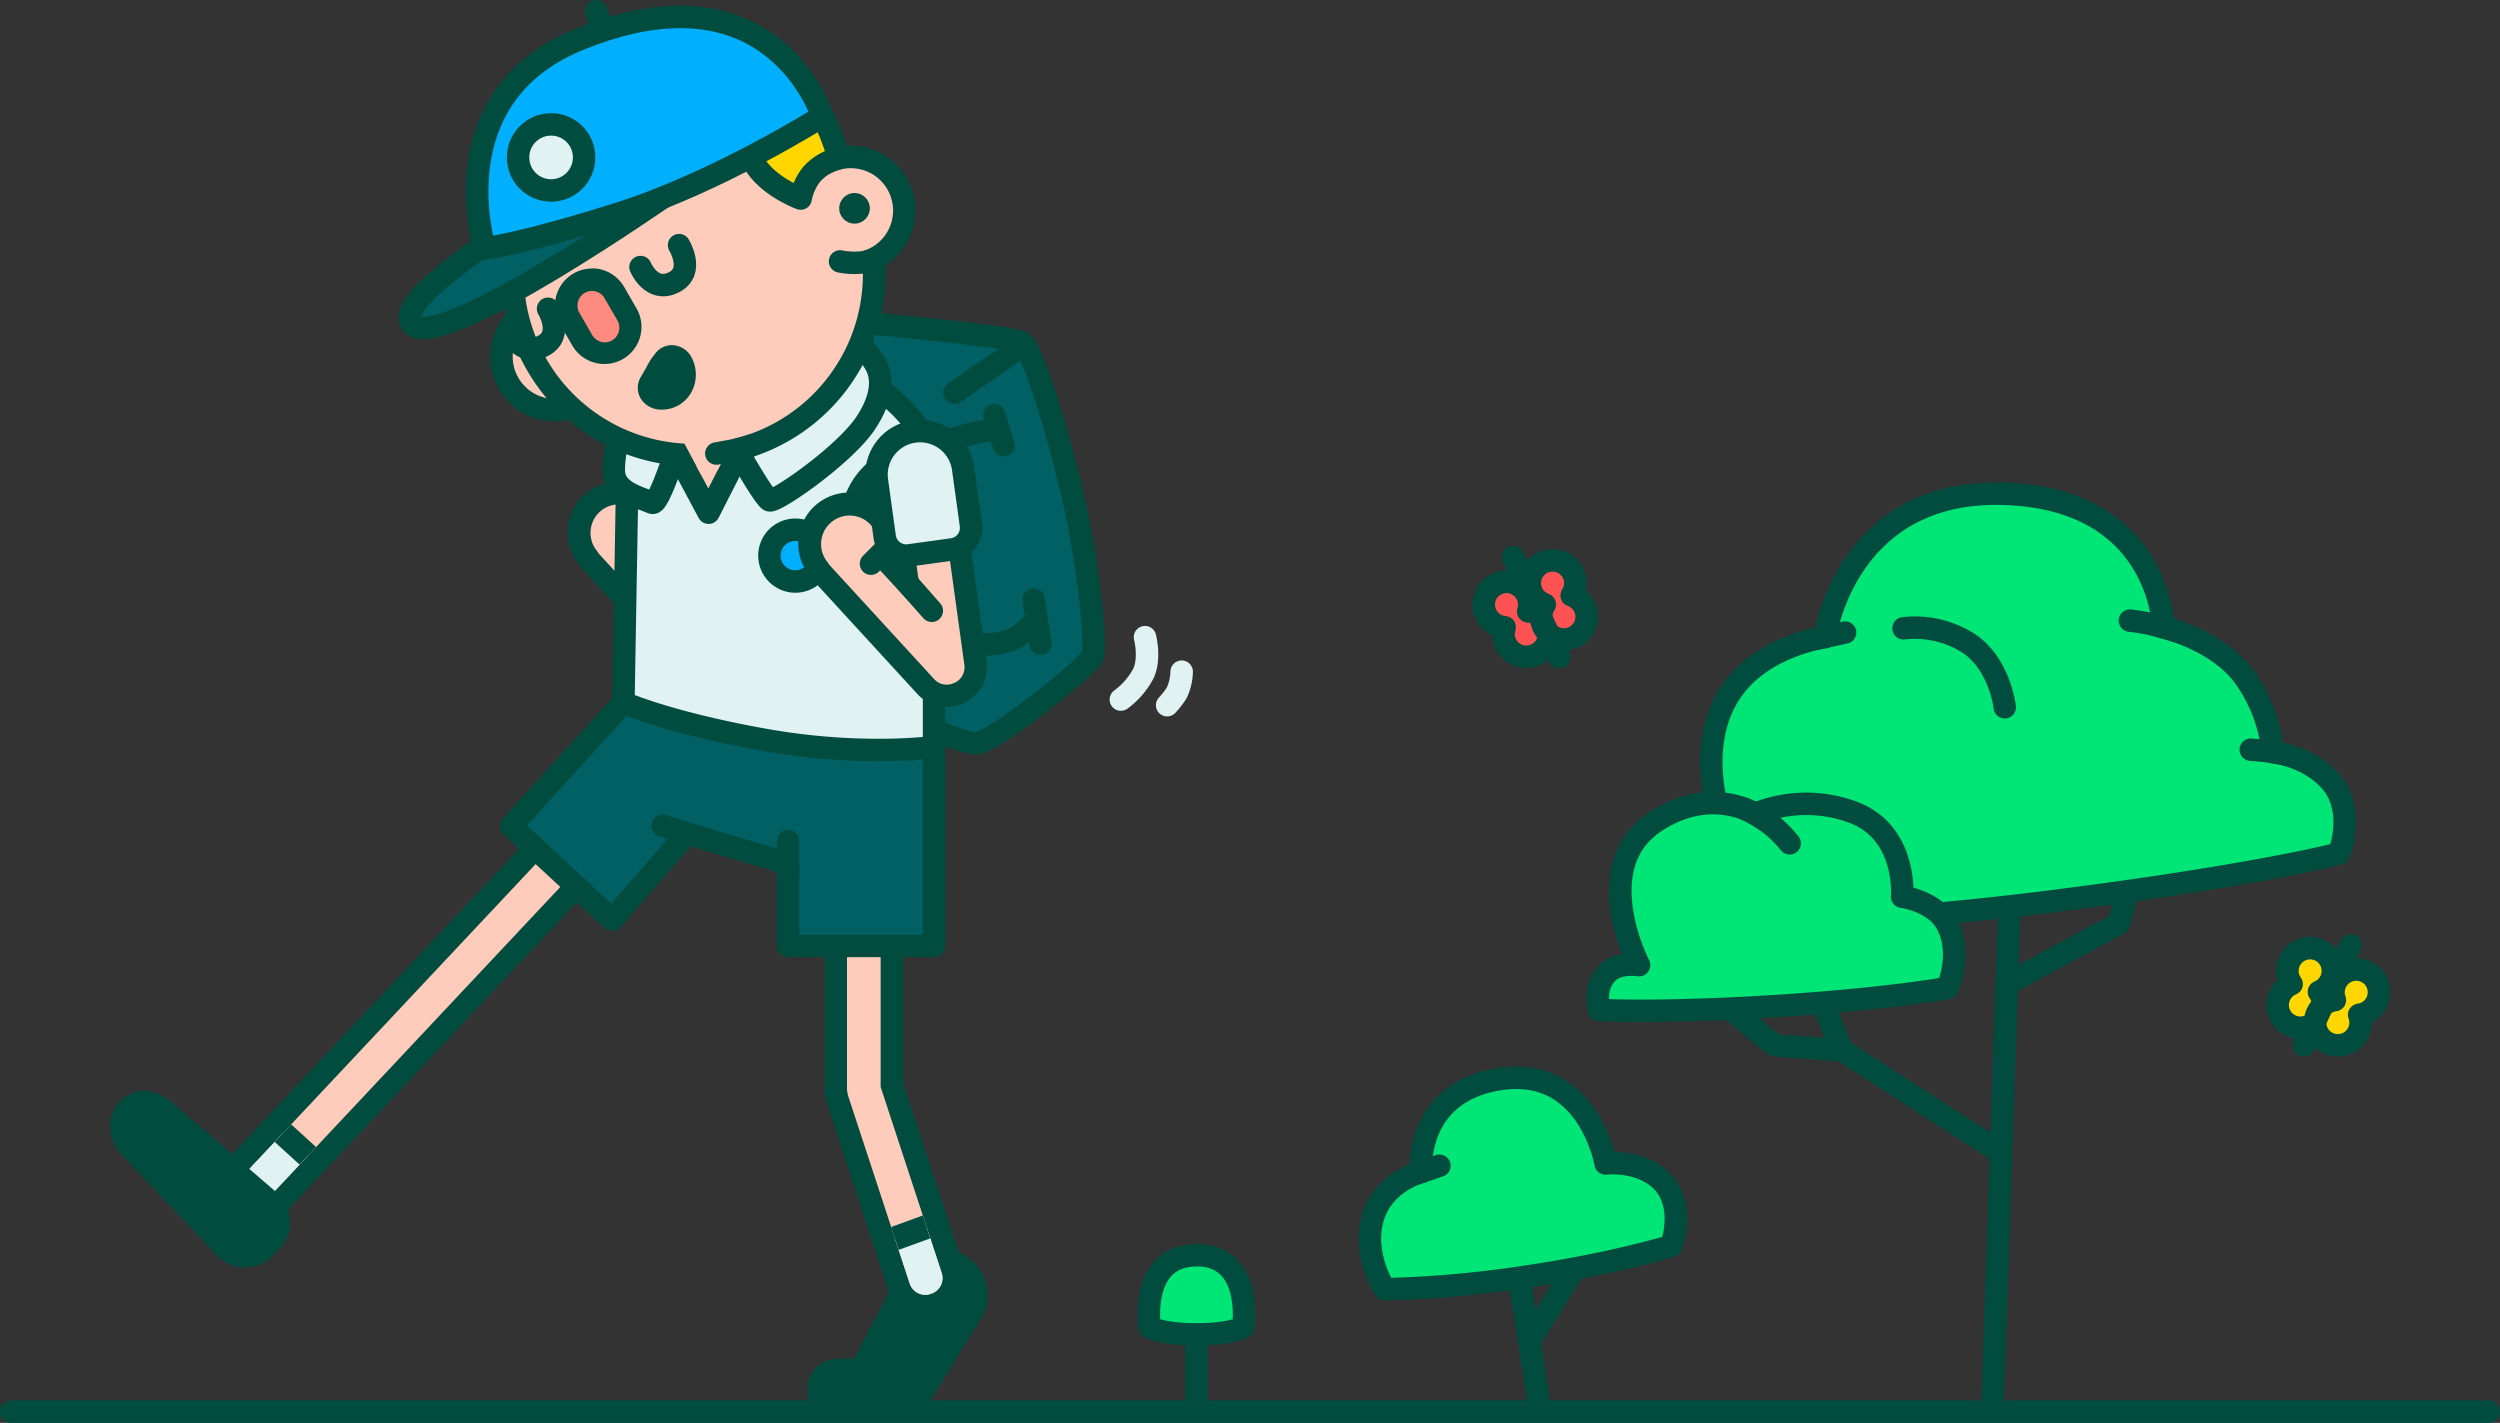 <svg id="Artwork" xmlns="http://www.w3.org/2000/svg" xmlns:xlink="http://www.w3.org/1999/xlink" viewBox="0 0 667.95 380.16"><rect x="0" y="0" width="667.95" height="380.16" fill="#333333" stroke="none"/><defs><style>.cls-1,.cls-15,.cls-4{fill:none;}.cls-2{fill:#004d40;}.cls-3{fill:#00e676;}.cls-11,.cls-12,.cls-14,.cls-16,.cls-17,.cls-3,.cls-4,.cls-5,.cls-7,.cls-9{stroke:#004d40;}.cls-11,.cls-12,.cls-14,.cls-15,.cls-16,.cls-3,.cls-4,.cls-5,.cls-7,.cls-9{stroke-linecap:round;}.cls-11,.cls-15,.cls-16,.cls-17,.cls-3,.cls-4,.cls-5,.cls-7,.cls-9{stroke-linejoin:round;}.cls-11,.cls-12,.cls-14,.cls-15,.cls-16,.cls-17,.cls-3,.cls-4,.cls-5,.cls-7{stroke-width:6px;}.cls-5{fill:#006064;}.cls-11,.cls-14,.cls-6{fill:#ffccbc;}.cls-7,.cls-9{fill:#e0f2f1;}.cls-8{clip-path:url(#clip-path);}.cls-9{stroke-width:6.43px;}.cls-10{clip-path:url(#clip-path-2);}.cls-12{fill:#00b0ff;}.cls-12,.cls-14{stroke-miterlimit:10;}.cls-13{fill:#ff8a80;}.cls-15{stroke:#e0f2f1;}.cls-16{fill:#ff5252;}.cls-17{fill:#ffd600;}</style><clipPath id="clip-path" transform="translate(-166.02 -159.92)"><rect class="cls-1" x="207.91" y="422.55" width="146.66" height="9" rx="4.5" ry="4.5" transform="translate(-222.58 339.72) rotate(-46.8)"/></clipPath><clipPath id="clip-path-2" transform="translate(-166.02 -159.92)"><path class="cls-1" d="M417.63,500.08l-16.33-49.76V398a4.37,4.37,0,0,0-4.36-4.36h-.28a4.37,4.37,0,0,0-4.36,4.36v52.9a10.34,10.34,0,0,0,.28,1.69l16.49,50.26a4.37,4.37,0,0,0,5.5,2.78l.27-.09A4.37,4.37,0,0,0,417.63,500.08Z"/></clipPath></defs><title>BIC001 - 03 More Trees</title><path class="cls-2" d="M389.58,536.33a5,5,0,0,1-4.88-4.84,3,3,0,0,1,.06-.75,5.11,5.11,0,0,1,1.18-3,4.82,4.82,0,0,1,3.47-1.73l6.69-.29c.06-.16.14-.31.22-.47l13.22-25c.12-.23.21-.45.29-.65a4.25,4.25,0,0,1,3.92-3.08,5.51,5.51,0,0,1,2.2.51l2.65-.22h.25a3,3,0,0,1,.76.1,10,10,0,0,1,6.61,5.8,8.63,8.63,0,0,1-.66,7.89L411.39,533.5a6,6,0,0,1-5.46,2.87l-.33,0h-.12Z" transform="translate(-166.02 -159.92)"/><path class="cls-2" d="M413.75,499.49a3.89,3.89,0,0,1,1.64.57l3.46-.29c3.69,1,6.53,5.31,4.14,9.23l-14.2,23a3.11,3.11,0,0,1-2.91,1.38h-.18l-.22,0-15.83-.07h-.07a2,2,0,0,1-1.88-2l.06-.23a2,2,0,0,1,1.78-2.12l9.32-.4a2.54,2.54,0,0,1,.11-1.95l13.22-25c.61-1.15.67-2.13,1.56-2.13m0-6c-2.12,0-5,.86-6.69,4.94-.06.15-.13.33-.17.4l-12.66,24-4.94.21a8,8,0,0,0-7.5,7.34,6,6,0,0,0-.08,1.27,8,8,0,0,0,7.88,7.71h.14l15.74.07h.28l.38,0A9,9,0,0,0,414,535l14.13-22.88a11.74,11.74,0,0,0,.9-10.61,13,13,0,0,0-8.63-7.58,6,6,0,0,0-1.51-.19l-.5,0-2,.16a8.07,8.07,0,0,0-2.65-.47Z" transform="translate(-166.02 -159.92)"/><line class="cls-3" x1="319.67" y1="376.47" x2="319.67" y2="349.81"/><line class="cls-3" x1="411.43" y1="376.47" x2="404.87" y2="334.88"/><line class="cls-3" x1="423.25" y1="334.88" x2="409.21" y2="357.37"/><line class="cls-3" x1="532.35" y1="375.34" x2="537.15" y2="234.27"/><polyline class="cls-4" points="457.64 265.88 474.16 279.28 492.16 280.62"/><polyline class="cls-4" points="484.79 262.93 492.16 280.62 534.3 307.84"/><polyline class="cls-4" points="536.17 262.93 566.11 246.72 571.2 227.43"/><path class="cls-3" d="M791,387.89c0,.19-24.38,6.3-78.83,13.1-40.54,5.06-81.61,6.89-81.61,6.89s4.06-11.11-.81-17.49-4.79-14.5-4.79-14.5-6.43-20.07,5.67-33.87c8.79-10,23-11.87,23-11.87s5.47-40.44,49.13-38.25c40.54,2,41.25,35.63,41.25,35.63s14.13,3.25,21.38,12.88a41.65,41.65,0,0,1,7.87,20.47s8.95.83,15.08,7.39C795.66,376.13,791,387.89,791,387.89Z" transform="translate(-166.02 -159.92)"/><path class="cls-5" d="M392.58,245.77s43.5,3.88,46.5,5.63,11,28.12,14.75,46.5,5,34.88,4.13,37.38-27,23.5-31.25,23.25S414,354.14,414,354.14l-19.42-60.53-3-9.22Z" transform="translate(-166.02 -159.92)"/><path class="cls-6" d="M357.34,342.87a7.49,7.49,0,0,1-5.51-2.41L324,310.15a7.22,7.22,0,0,1-.83-1.11,10.62,10.62,0,1,1,18.87-6.68,10.47,10.47,0,0,1-.9,4.28L347,313l-2.41-17.4a7.51,7.51,0,0,1,6.4-8.46,7.5,7.5,0,0,1,8.46,6.4L365,334.25a7.79,7.79,0,0,1-7.7,8.62Z" transform="translate(-166.02 -159.92)"/><path class="cls-2" d="M352,290a4.52,4.52,0,0,1,4.46,3.88l5.63,40.75a4.52,4.52,0,0,1-3,4.86,4.56,4.56,0,0,1-1.75.35,4.45,4.45,0,0,1-3.3-1.44l-27.81-30.31a4.45,4.45,0,0,1-.59-.82,7.63,7.63,0,1,1,11.8-.28l13.8,15-3.72-26.92A4.5,4.5,0,0,1,352,290m0-6a10.53,10.53,0,0,0-10.42,9.22,13.61,13.61,0,0,0-20.82,17.53,10.1,10.1,0,0,0,1.07,1.4l27.81,30.31A10.69,10.69,0,0,0,368,333.84l-5.63-40.75A10.54,10.54,0,0,0,352,284Z" transform="translate(-166.02 -159.92)"/><path class="cls-7" d="M340.36,276.74h15.16a11.63,11.63,0,0,1,11.63,11.63v0A11.63,11.63,0,0,1,355.53,300H340.36a5.81,5.81,0,0,1-5.81-5.81V282.55a5.81,5.81,0,0,1,5.81-5.81Z" transform="translate(-52.78 515.48) rotate(-97.87)"/><line class="cls-7" x1="180.78" y1="152.72" x2="187.34" y2="160.19"/><line class="cls-7" x1="175.39" y1="143.3" x2="171.08" y2="147.61"/><path class="cls-6" d="M413.23,508.88a7.35,7.35,0,0,1-7-5.06l-16.49-50.26a6.6,6.6,0,0,1-.24-1,7.15,7.15,0,0,1-.19-1.62V398a7.37,7.37,0,0,1,7.36-7.36h.28a7.37,7.37,0,0,1,7.36,7.36v51.81l16.18,49.3a7.37,7.37,0,0,1-4.7,9.28l-.27.09a7.32,7.32,0,0,1-2.29.37Z" transform="translate(-166.02 -159.92)"/><path class="cls-2" d="M396.95,393.67a4.37,4.37,0,0,1,4.36,4.36v52.29l16.33,49.76a4.37,4.37,0,0,1-2.78,5.5l-.27.09a4.32,4.32,0,0,1-1.35.22,4.38,4.38,0,0,1-4.15-3l-16.49-50.26a10.35,10.35,0,0,1-.28-1.69V398a4.37,4.37,0,0,1,4.36-4.36h.28m0-6h-.28A10.37,10.37,0,0,0,386.31,398v52.9a10.05,10.05,0,0,0,.25,2.21,9.52,9.52,0,0,0,.33,1.36l16.49,50.26a10.36,10.36,0,0,0,13.07,6.61l.27-.09a10.37,10.37,0,0,0,6.61-13.07l-16-48.85V398a10.37,10.37,0,0,0-10.36-10.36Z" transform="translate(-166.02 -159.92)"/><path class="cls-6" d="M234.12,484.71a7.49,7.49,0,0,1-5.47-12.63l94.24-100.35a7.51,7.51,0,0,1,10.6-.33,7.51,7.51,0,0,1,.33,10.6L239.59,482.35a7.53,7.53,0,0,1-5.47,2.36Z" transform="translate(-166.02 -159.92)"/><path class="cls-2" d="M328.36,372.38a4.48,4.48,0,0,1,3.08,1.21h0a4.51,4.51,0,0,1,.2,6.36L237.41,480.3a4.5,4.5,0,0,1-6.56-6.16l94.24-100.35a4.49,4.49,0,0,1,3.28-1.41m0-6a10.54,10.54,0,0,0-7.66,3.31L226.47,470a10.49,10.49,0,0,0,7.65,17.68,10.54,10.54,0,0,0,7.66-3.31L336,384.06a10.49,10.49,0,0,0-7.65-17.68Z" transform="translate(-166.02 -159.92)"/><polygon class="cls-5" points="166.56 187.72 136.56 220.72 163.56 245.72 183.56 222.72 210.56 230.72 210.56 252.72 249.56 252.72 249.56 198.72 220.56 186.72 166.56 187.72"/><path class="cls-7" d="M333.58,289.64l-1,58s12.09,5.4,38,10c25.67,4.56,45,1.88,45,1.88V297.64l-3-22a77.55,77.55,0,0,0-6-7,75.69,75.69,0,0,0-7-6,125.26,125.26,0,0,1-32,8C349.58,272.64,333.58,289.64,333.58,289.64Z" transform="translate(-166.02 -159.92)"/><line class="cls-5" x1="210.56" y1="233.72" x2="210.56" y2="224.72"/><line class="cls-5" x1="186.93" y1="223.72" x2="177.03" y2="220.61"/><g class="cls-8"><path class="cls-9" d="M236.82,458.32l17.43,15.86s-2.44,9.92-4.57,12.28-22.55,10.39-28.5-.14S236.82,458.32,236.82,458.32Z" transform="translate(-166.02 -159.92)"/></g><g class="cls-10"><path class="cls-9" d="M396.72,493.86l21.41-7.79s8.36,5.92,9.51,8.89-.81,24.82-12.88,25.42S396.72,493.86,396.72,493.86Z" transform="translate(-166.02 -159.92)"/></g><path class="cls-7" d="M347.53,277.54s-5.41,17.52-7.24,16.72c-3.32-1.45-10-2.84-10.27-8.3-.22-5.22,2.32-13.89,2.32-13.89Z" transform="translate(-166.02 -159.92)"/><path class="cls-7" d="M362.08,278.64s7.84,13.95,9.51,14.94c1.38.81,19.86-11.92,25.66-20.53,3.3-4.89,5.58-11.16,2.46-16.17a30.24,30.24,0,0,0-5.38-6.37Z" transform="translate(-166.02 -159.92)"/><path class="cls-6" d="M314.27,269.52a14.31,14.31,0,1,1,14.31-14.31A14.33,14.33,0,0,1,314.27,269.52Z" transform="translate(-166.02 -159.92)"/><path class="cls-2" d="M314.27,243.89A11.31,11.31,0,1,1,303,255.21a11.31,11.31,0,0,1,11.31-11.31m0-6a17.31,17.31,0,1,0,17.31,17.31,17.33,17.33,0,0,0-17.31-17.31Z" transform="translate(-166.02 -159.92)"/><polygon class="cls-11" points="198.2 119.54 189.32 136.99 180.41 120.33 198.2 119.54"/><path class="cls-6" d="M351.27,281.52a48.31,48.31,0,1,1,37.42-78.87,14.31,14.31,0,0,1,10.72,26.48c.12,1.38.18,2.75.18,4.08A48.37,48.37,0,0,1,351.27,281.52Z" transform="translate(-166.02 -159.92)"/><path class="cls-2" d="M351.27,187.89a45.24,45.24,0,0,1,36.48,18.44,11.31,11.31,0,1,1,8.41,20.79,45.31,45.31,0,1,1-44.89-39.24m0-6a51.31,51.31,0,1,0,51.31,51.31q0-1.18-.06-2.38a17.3,17.3,0,0,0-12.79-31.57,51.56,51.56,0,0,0-38.47-17.37Z" transform="translate(-166.02 -159.92)"/><circle class="cls-12" cx="212.49" cy="148.45" r="6.92"/><path class="cls-6" d="M419,345.87a7.49,7.49,0,0,1-5.51-2.41l-27.81-30.31a7.22,7.22,0,0,1-.83-1.11,10.62,10.62,0,1,1,18.87-6.68,10.47,10.47,0,0,1-.9,4.28l5.8,6.32-2.41-17.4a7.51,7.51,0,0,1,6.4-8.46,7.5,7.5,0,0,1,8.46,6.4l5.63,40.75a7.79,7.79,0,0,1-7.7,8.62Z" transform="translate(-166.02 -159.92)"/><path class="cls-2" d="M413.6,293a4.52,4.52,0,0,1,4.46,3.88l5.63,40.75a4.52,4.52,0,0,1-3,4.86,4.56,4.56,0,0,1-1.75.35,4.45,4.45,0,0,1-3.3-1.44l-27.81-30.31a4.45,4.45,0,0,1-.59-.82,7.63,7.63,0,1,1,11.8-.28l13.8,15-3.72-26.92A4.5,4.5,0,0,1,413.6,293m0-6a10.53,10.53,0,0,0-10.42,9.22,13.61,13.61,0,0,0-20.82,17.53,10.1,10.1,0,0,0,1.07,1.4l27.81,30.31a10.69,10.69,0,0,0,18.39-8.65L424,296.09A10.54,10.54,0,0,0,413.6,287Z" transform="translate(-166.02 -159.92)"/><path class="cls-7" d="M402,279.74h15.16a11.63,11.63,0,0,1,11.63,11.63v0A11.63,11.63,0,0,1,417.15,303H402a5.81,5.81,0,0,1-5.81-5.81V285.55a5.81,5.81,0,0,1,5.81-5.81Z" transform="translate(14.31 579.94) rotate(-97.87)"/><line class="cls-7" x1="242.4" y1="155.72" x2="248.96" y2="163.19"/><line class="cls-7" x1="237.01" y1="146.3" x2="232.71" y2="150.61"/><path class="cls-4" d="M337.15,231.27s2.88,7,8.79,4.14,1.51-10,1.51-10" transform="translate(-166.02 -159.92)"/><path class="cls-4" d="M302.15,248.27s2.88,7,8.79,4.14,1.51-10,1.51-10" transform="translate(-166.02 -159.92)"/><path class="cls-2" d="M342.87,266.85a3.9,3.9,0,0,1-3.58-1.82,3.18,3.18,0,0,1,.13-3.25c.5-.82,1-1.67,1.43-2.46a17.1,17.1,0,0,1,2.54-3.83,3.14,3.14,0,0,1,2.15-.88,3.52,3.52,0,0,1,3,2,7.4,7.4,0,0,1-.14,7.12A6.51,6.51,0,0,1,342.87,266.85Z" transform="translate(-166.02 -159.92)"/><path class="cls-2" d="M345.55,257.09c1,0,2.08,3.06.75,5.31a4,4,0,0,1-3.42,2c-1.07,0-1.81-.51-1.33-1.27,1.44-2.33,2.68-5,3.56-5.8a.64.64,0,0,1,.44-.2m0-5h0a5.62,5.62,0,0,0-3.86,1.56,18.44,18.44,0,0,0-3,4.43c-.45.8-.91,1.62-1.37,2.37a5.64,5.64,0,0,0-.19,5.78,6.4,6.4,0,0,0,5.76,3.1,9,9,0,0,0,7.71-4.4,9.86,9.86,0,0,0,.16-9.62,6,6,0,0,0-5.19-3.21Z" transform="translate(-166.02 -159.92)"/><path class="cls-13" d="M327.62,254.34a6.93,6.93,0,0,1-6-3.45L318.23,245a6.91,6.91,0,0,1,12-6.91l3.39,5.87a6.9,6.9,0,0,1-6,10.36Z" transform="translate(-166.02 -159.92)"/><path class="cls-2" d="M324.2,237.66a3.91,3.91,0,0,1,3.39,2l3.39,5.87a3.92,3.92,0,0,1-1.43,5.34h0a3.87,3.87,0,0,1-1.94.52,3.91,3.91,0,0,1-3.39-2l-3.39-5.87a3.92,3.92,0,0,1,1.43-5.34h0a3.87,3.87,0,0,1,1.94-.52m0-6h0a9.9,9.9,0,0,0-8.57,14.86l3.39,5.87a9.91,9.91,0,0,0,17.16-9.91l-3.39-5.87a9.94,9.94,0,0,0-8.59-5Z" transform="translate(-166.02 -159.92)"/><polygon class="cls-6" points="187.22 126.69 180.37 113.85 194.85 115.01 196.47 116.38 191.85 125.39 187.22 126.69"/><path class="cls-14" d="M366.56,279a44.32,44.32,0,0,1-5.29,1.38l-3.86.71" transform="translate(-166.02 -159.92)"/><path class="cls-5" d="M399.72,285.91a19.84,19.84,0,0,0-3.09,3.55,19.18,19.18,0,0,0-2.1,4.15" transform="translate(-166.02 -159.92)"/><path class="cls-5" d="M426.77,331.94a19.51,19.51,0,0,0,9.6-1.11,18.53,18.53,0,0,0,6.22-5.05" transform="translate(-166.02 -159.92)"/><line class="cls-5" x1="276.16" y1="160.19" x2="278.02" y2="172.02"/><path class="cls-5" d="M419.58,277.56A56.28,56.28,0,0,1,431,274.85" transform="translate(-166.02 -159.92)"/><line class="cls-5" x1="255.01" y1="104.94" x2="272.85" y2="92.56"/><path class="cls-3" d="M473.18,514.52s3.13,1.92,12.51,1.92,12.53-1.92,12.53-1.92,2.74-19.35-12.57-19.23S473.18,514.52,473.18,514.52Z" transform="translate(-166.02 -159.92)"/><path class="cls-3" d="M536,504.38a297.77,297.77,0,0,0,39.22-3.59c22.8-3.44,37.34-8,37.34-8s4.55-12.15-4-18.59c-5.75-4.35-13.56-3.41-13.56-3.41S590.39,444,565.9,448.37c-22.17,4-20.19,24.69-20.19,24.69s-10.12,2.56-12.92,12.37S536,504.38,536,504.38Z" transform="translate(-166.02 -159.92)"/><path class="cls-3" d="M686.33,423.89s-15.51,2.91-46.36,4.86-46.64,1-46.64,1-1.84-5.84,2.16-9.9c3-3,8.46-2.06,8.46-2.06s-13.69-26.3,4.22-38.23c14.88-9.92,26.8-2.19,26.8-2.19a36,36,0,0,1,26.17-.43c14.6,5.51,13.08,22.56,13.08,22.56s9,1.16,12.19,7.68C690.32,415.11,686.33,423.89,686.33,423.89Z" transform="translate(-166.02 -159.92)"/><path class="cls-2" d="M231.51,495.56a7.33,7.33,0,0,1-5-2l-.14-.13-25.18-26.68a8.26,8.26,0,0,1-2.71-6.17,6.51,6.51,0,0,1,2.15-4.62,5.24,5.24,0,0,1,3.82-1.59c2.57,0,5,1.73,6.56,3.19L238.24,481a7.48,7.48,0,0,1,.29,10.57L237,493.15A7.61,7.61,0,0,1,231.51,495.56Z" transform="translate(-166.02 -159.92)"/><path class="cls-2" d="M204.43,457.39c1.53,0,3.31,1.26,4.56,2.43l27.19,23.37a4.49,4.49,0,0,1,.14,6.33l-1.47,1.58a4.58,4.58,0,0,1-3.35,1.46,4.34,4.34,0,0,1-3-1.16l-25.18-26.68c-2.46-2.47-2.36-5.08-.66-6.58a2.28,2.28,0,0,1,1.74-.76m0-6a8.28,8.28,0,0,0-5.9,2.43,9.47,9.47,0,0,0-3.08,6.69,11.48,11.48,0,0,0,3.58,8.39l25.13,26.63.27.27a10.32,10.32,0,0,0,7.07,2.77,10.62,10.62,0,0,0,7.73-3.37l1.47-1.58a10.53,10.53,0,0,0,2.85-7.45,10.28,10.28,0,0,0-3.28-7.36l-.18-.16L213,455.34c-2-1.83-5-4-8.56-4Z" transform="translate(-166.02 -159.92)"/><line class="cls-5" x1="265.65" y1="110.92" x2="268.13" y2="118.95"/><line class="cls-7" x1="3" y1="377.16" x2="664.95" y2="377.16"/><path class="cls-4" d="M632.48,376.18a36.14,36.14,0,0,1,7.3,4.53,32.23,32.23,0,0,1,4.4,4.53" transform="translate(-166.02 -159.92)"/><line class="cls-4" x1="485.27" y1="170.68" x2="492.98" y2="169"/><path class="cls-4" d="M674.6,327.79a26.65,26.65,0,0,1,17.25,3.92c8.52,5.53,9.8,17.18,9.8,17.18" transform="translate(-166.02 -159.92)"/><path class="cls-4" d="M747.1,328.44c.25.09-2.81-.92-6.43-1.78a52.7,52.7,0,0,0-5.58-.92" transform="translate(-166.02 -159.92)"/><path class="cls-4" d="M775.34,361.23s-2.73-.5-4.15-.67-3.81-.34-3.81-.34" transform="translate(-166.02 -159.92)"/><line class="cls-4" x1="377.99" y1="313.72" x2="384.59" y2="311.46"/><path class="cls-15" d="M471.94,330.16s1.49,5.68-.45,9.75a20.52,20.52,0,0,1-6,6.92" transform="translate(-166.02 -159.92)"/><path class="cls-15" d="M481.74,339.38a14,14,0,0,1-1.32,5.64,21.42,21.42,0,0,1-2.56,3.31" transform="translate(-166.02 -159.92)"/><path class="cls-16" d="M574.32,323.27a6.07,6.07,0,1,0-6.29,4.23,6.07,6.07,0,1,0,6.29-4.23Z" transform="translate(-166.02 -159.92)"/><path class="cls-16" d="M585.94,319a6.07,6.07,0,1,0-7.18,2.42,6.07,6.07,0,1,0,7.18-2.42Z" transform="translate(-166.02 -159.92)"/><line class="cls-4" x1="404.27" y1="148.87" x2="416.61" y2="175.6"/><path class="cls-17" d="M785.59,424.92a6.07,6.07,0,1,0-7.29-2.08,6.07,6.07,0,1,0,7.29,2.08Z" transform="translate(-166.02 -159.92)"/><path class="cls-17" d="M796.34,431.05a6.07,6.07,0,1,0-6.48-3.93,6.07,6.07,0,1,0,6.48,3.93Z" transform="translate(-166.02 -159.92)"/><line class="cls-4" x1="628.03" y1="252.58" x2="615.56" y2="279.26"/><path class="cls-3" d="M400.09,228.91A14.11,14.11,0,0,1,396.6,230a19,19,0,0,1-6.13-.24" transform="translate(-166.02 -159.92)"/><path class="cls-17" d="M390.19,202.21a13.87,13.87,0,0,0-7.25,4.21,14.88,14.88,0,0,0-3,6.55s-8.88-3.23-12.47-9.59-3.18-9.35-3.18-9.35l7.18-4.2s7.74-6.1,11.53-2.71S390.19,202.21,390.19,202.21Z" transform="translate(-166.02 -159.92)"/><circle class="cls-2" cx="228.31" cy="55.66" r="4.09"/><path class="cls-5" d="M301.15,221.78s-31,19-24.82,24.95c7.67,7.3,68.54-35.24,68.54-35.24Z" transform="translate(-166.02 -159.92)"/><path class="cls-12" d="M385.71,191s-27.8,17.54-54.17,25.9-36,9.36-36,9.36S283,186.09,320.35,170.64C372.61,149,385.71,191,385.71,191Z" transform="translate(-166.02 -159.92)"/><circle class="cls-7" cx="147.24" cy="42.06" r="8.83"/><line class="cls-7" x1="159.29" y1="3" x2="161.03" y2="7.84"/></svg>
